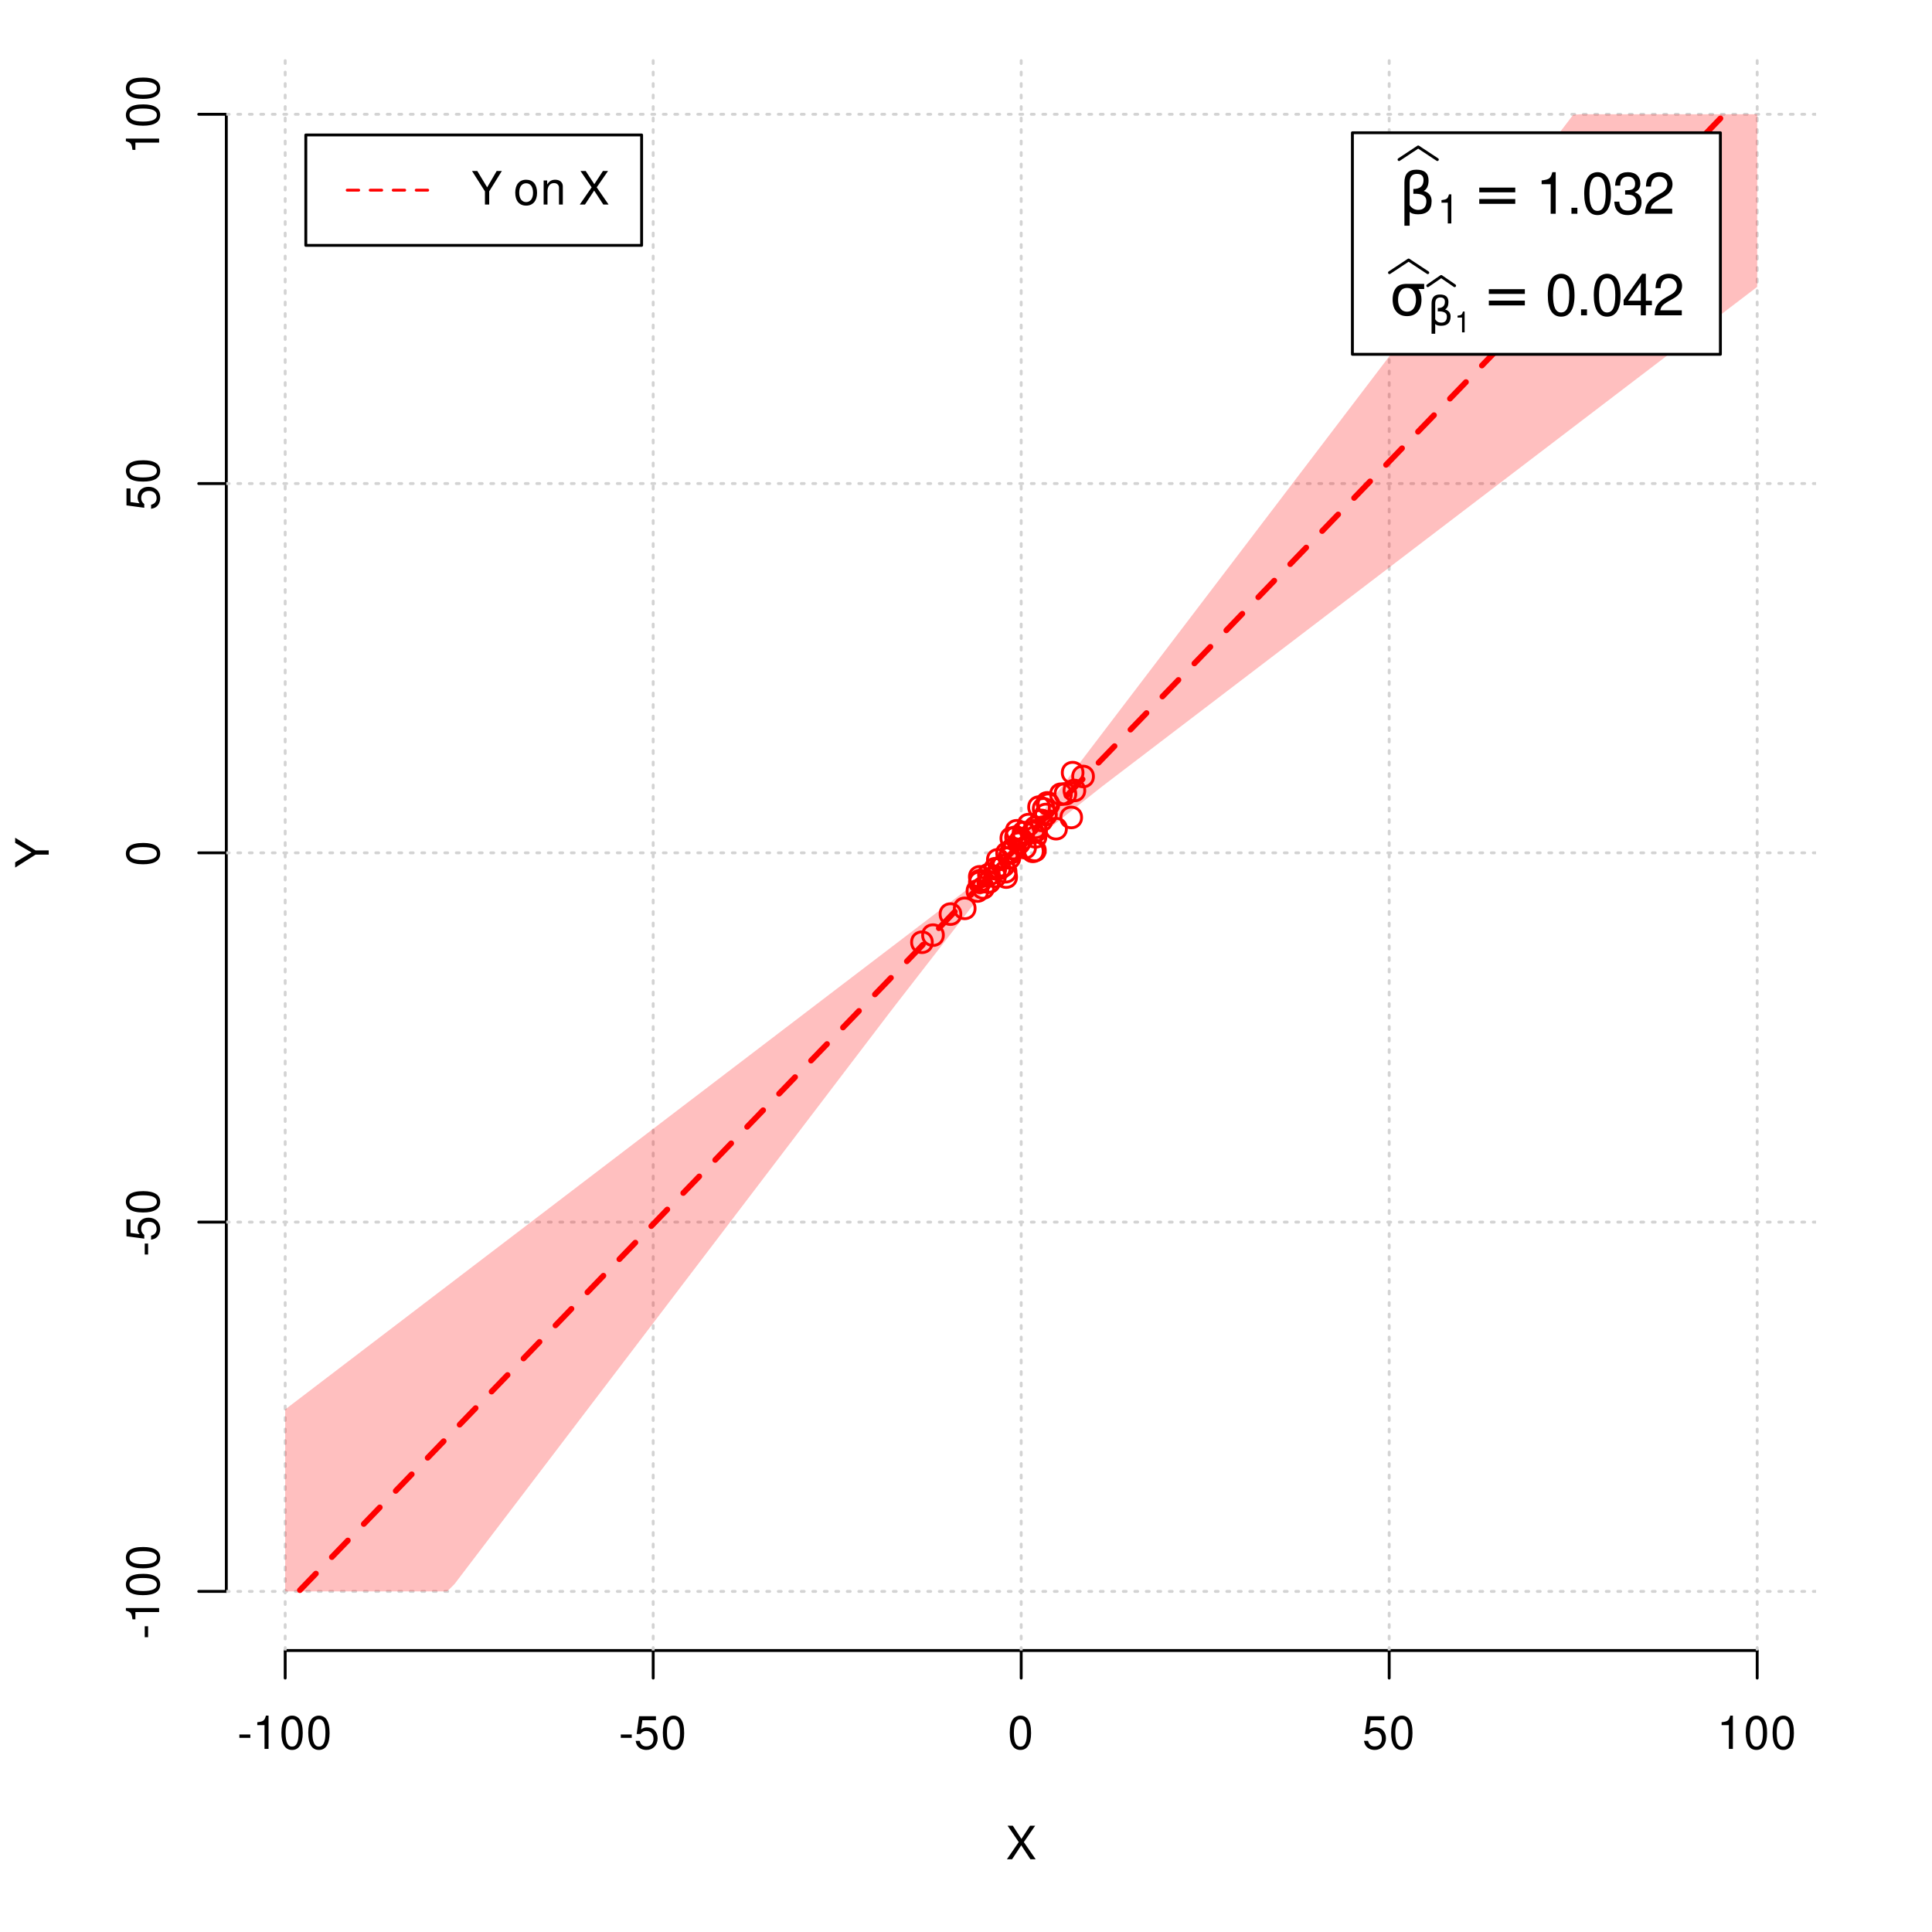 <?xml version="1.0" encoding="UTF-8"?>
<svg xmlns="http://www.w3.org/2000/svg" xmlns:xlink="http://www.w3.org/1999/xlink" width="504pt" height="504pt" viewBox="0 0 504 504" version="1.1">
<defs>
<g>
<symbol overflow="visible" id="glyph0-0">
<path style="stroke:none;" d=""/>
</symbol>
<symbol overflow="visible" id="glyph0-1">
<path style="stroke:none;" d="M 4.688 -4.484 L 7.641 -8.75 L 6.312 -8.75 L 4.062 -5.312 L 1.812 -8.75 L 0.453 -8.75 L 3.359 -4.484 L 0.266 0 L 1.625 0 L 4.016 -3.641 L 6.406 0 L 7.781 0 Z M 4.688 -4.484 "/>
</symbol>
<symbol overflow="visible" id="glyph0-2">
<path style="stroke:none;" d="M 3.406 -3.75 L 0.547 -3.75 L 0.547 -2.875 L 3.406 -2.875 Z M 3.406 -3.75 "/>
</symbol>
<symbol overflow="visible" id="glyph0-3">
<path style="stroke:none;" d="M 3.109 -6.188 L 3.109 0 L 4.156 0 L 4.156 -8.672 L 3.469 -8.672 C 3.094 -7.344 2.859 -7.156 1.219 -6.953 L 1.219 -6.188 Z M 3.109 -6.188 "/>
</symbol>
<symbol overflow="visible" id="glyph0-4">
<path style="stroke:none;" d="M 3.297 -8.672 C 2.516 -8.672 1.781 -8.312 1.344 -7.734 C 0.797 -6.953 0.516 -5.812 0.516 -4.203 C 0.516 -1.266 1.469 0.281 3.297 0.281 C 5.094 0.281 6.078 -1.266 6.078 -4.125 C 6.078 -5.812 5.812 -6.938 5.25 -7.734 C 4.812 -8.328 4.109 -8.672 3.297 -8.672 Z M 3.297 -7.734 C 4.438 -7.734 5 -6.578 5 -4.219 C 5 -1.75 4.453 -0.594 3.281 -0.594 C 2.156 -0.594 1.594 -1.797 1.594 -4.188 C 1.594 -6.578 2.156 -7.734 3.297 -7.734 Z M 3.297 -7.734 "/>
</symbol>
<symbol overflow="visible" id="glyph0-5">
<path style="stroke:none;" d="M 5.719 -8.516 L 1.312 -8.516 L 0.688 -3.875 L 1.656 -3.875 C 2.141 -4.469 2.562 -4.672 3.234 -4.672 C 4.375 -4.672 5.078 -3.891 5.078 -2.625 C 5.078 -1.406 4.375 -0.656 3.219 -0.656 C 2.297 -0.656 1.734 -1.125 1.469 -2.094 L 0.422 -2.094 C 0.562 -1.391 0.688 -1.062 0.938 -0.75 C 1.422 -0.094 2.281 0.281 3.234 0.281 C 4.953 0.281 6.156 -0.969 6.156 -2.766 C 6.156 -4.453 5.047 -5.609 3.406 -5.609 C 2.812 -5.609 2.328 -5.453 1.844 -5.094 L 2.172 -7.469 L 5.719 -7.469 Z M 5.719 -8.516 "/>
</symbol>
<symbol overflow="visible" id="glyph0-6">
<path style="stroke:none;" d="M 4.641 -3.438 L 7.938 -8.75 L 6.594 -8.75 L 4.109 -4.484 L 1.531 -8.75 L 0.156 -8.75 L 3.531 -3.438 L 3.531 0 L 4.641 0 Z M 4.641 -3.438 "/>
</symbol>
<symbol overflow="visible" id="glyph0-7">
<path style="stroke:none;" d=""/>
</symbol>
<symbol overflow="visible" id="glyph0-8">
<path style="stroke:none;" d="M 3.266 -6.469 C 1.484 -6.469 0.438 -5.203 0.438 -3.094 C 0.438 -0.969 1.484 0.281 3.281 0.281 C 5.047 0.281 6.125 -0.984 6.125 -3.047 C 6.125 -5.234 5.094 -6.469 3.266 -6.469 Z M 3.281 -5.547 C 4.406 -5.547 5.078 -4.625 5.078 -3.062 C 5.078 -1.578 4.375 -0.641 3.281 -0.641 C 2.156 -0.641 1.469 -1.578 1.469 -3.094 C 1.469 -4.625 2.156 -5.547 3.281 -5.547 Z M 3.281 -5.547 "/>
</symbol>
<symbol overflow="visible" id="glyph0-9">
<path style="stroke:none;" d="M 0.844 -6.281 L 0.844 0 L 1.844 0 L 1.844 -3.469 C 1.844 -4.75 2.516 -5.594 3.547 -5.594 C 4.344 -5.594 4.844 -5.109 4.844 -4.359 L 4.844 0 L 5.844 0 L 5.844 -4.75 C 5.844 -5.797 5.062 -6.469 3.859 -6.469 C 2.922 -6.469 2.312 -6.109 1.766 -5.234 L 1.766 -6.281 Z M 0.844 -6.281 "/>
</symbol>
<symbol overflow="visible" id="glyph1-0">
<path style="stroke:none;" d=""/>
</symbol>
<symbol overflow="visible" id="glyph1-1">
<path style="stroke:none;" d="M -3.438 -4.641 L -8.75 -7.938 L -8.75 -6.594 L -4.484 -4.109 L -8.75 -1.531 L -8.75 -0.156 L -3.438 -3.531 L 0 -3.531 L 0 -4.641 Z M -3.438 -4.641 "/>
</symbol>
<symbol overflow="visible" id="glyph1-2">
<path style="stroke:none;" d="M -3.75 -3.406 L -3.75 -0.547 L -2.875 -0.547 L -2.875 -3.406 Z M -3.75 -3.406 "/>
</symbol>
<symbol overflow="visible" id="glyph1-3">
<path style="stroke:none;" d="M -6.188 -3.109 L 0 -3.109 L 0 -4.156 L -8.672 -4.156 L -8.672 -3.469 C -7.344 -3.094 -7.156 -2.859 -6.953 -1.219 L -6.188 -1.219 Z M -6.188 -3.109 "/>
</symbol>
<symbol overflow="visible" id="glyph1-4">
<path style="stroke:none;" d="M -8.672 -3.297 C -8.672 -2.516 -8.312 -1.781 -7.734 -1.344 C -6.953 -0.797 -5.812 -0.516 -4.203 -0.516 C -1.266 -0.516 0.281 -1.469 0.281 -3.297 C 0.281 -5.094 -1.266 -6.078 -4.125 -6.078 C -5.812 -6.078 -6.938 -5.812 -7.734 -5.25 C -8.328 -4.812 -8.672 -4.109 -8.672 -3.297 Z M -7.734 -3.297 C -7.734 -4.438 -6.578 -5 -4.219 -5 C -1.75 -5 -0.594 -4.453 -0.594 -3.281 C -0.594 -2.156 -1.797 -1.594 -4.188 -1.594 C -6.578 -1.594 -7.734 -2.156 -7.734 -3.297 Z M -7.734 -3.297 "/>
</symbol>
<symbol overflow="visible" id="glyph1-5">
<path style="stroke:none;" d="M -8.516 -5.719 L -8.516 -1.312 L -3.875 -0.688 L -3.875 -1.656 C -4.469 -2.141 -4.672 -2.562 -4.672 -3.234 C -4.672 -4.375 -3.891 -5.078 -2.625 -5.078 C -1.406 -5.078 -0.656 -4.375 -0.656 -3.219 C -0.656 -2.297 -1.125 -1.734 -2.094 -1.469 L -2.094 -0.422 C -1.391 -0.562 -1.062 -0.688 -0.75 -0.938 C -0.094 -1.422 0.281 -2.281 0.281 -3.234 C 0.281 -4.953 -0.969 -6.156 -2.766 -6.156 C -4.453 -6.156 -5.609 -5.047 -5.609 -3.406 C -5.609 -2.812 -5.453 -2.328 -5.094 -1.844 L -7.469 -2.172 L -7.469 -5.719 Z M -8.516 -5.719 "/>
</symbol>
<symbol overflow="visible" id="glyph2-0">
<path style="stroke:none;" d="M 0.75 2.656 L 0.75 -10.578 L 8.25 -10.578 L 8.25 2.656 Z M 1.594 1.812 L 7.406 1.812 L 7.406 -9.734 L 1.594 -9.734 Z M 1.594 1.812 "/>
</symbol>
<symbol overflow="visible" id="glyph2-1">
<path style="stroke:none;" d="M 2.766 -0.5 L 2.766 3.125 L 1.406 3.125 L 1.406 -8.156 C 1.406 -10.375 2.445 -11.484 4.531 -11.484 C 6.645 -11.484 7.703 -10.547 7.703 -8.672 C 7.703 -7.336 7.285 -6.426 6.453 -5.938 C 7.816 -5.5 8.5 -4.625 8.5 -3.312 C 8.5 -1 7.32 0.156 4.969 0.156 C 3.926 0.156 3.191 -0.062 2.766 -0.5 Z M 2.766 -2.266 C 3.305 -1.422 4.055 -1 5.016 -1 C 6.422 -1 7.125 -1.766 7.125 -3.297 C 7.125 -4.672 5.992 -5.305 3.734 -5.203 L 3.734 -6.453 C 5.504 -6.453 6.391 -7.234 6.391 -8.797 C 6.391 -9.859 5.816 -10.391 4.672 -10.391 C 3.398 -10.391 2.766 -9.629 2.766 -8.109 Z M 2.766 -2.266 "/>
</symbol>
<symbol overflow="visible" id="glyph2-2">
<path style="stroke:none;" d="M 1.594 -6.812 L 10.984 -6.812 L 10.984 -5.578 L 1.594 -5.578 Z M 1.594 -3.828 L 10.984 -3.828 L 10.984 -2.578 L 1.594 -2.578 Z M 1.594 -3.828 "/>
</symbol>
<symbol overflow="visible" id="glyph2-3">
<path style="stroke:none;" d="M 4.594 -7.141 C 3.852 -7.141 3.281 -6.867 2.875 -6.328 C 2.457 -5.766 2.25 -5.02 2.25 -4.094 C 2.25 -3.113 2.457 -2.344 2.875 -1.781 C 3.289 -1.219 3.863 -0.938 4.594 -0.938 C 5.312 -0.938 5.879 -1.219 6.297 -1.781 C 6.711 -2.344 6.922 -3.113 6.922 -4.094 C 6.922 -4.988 6.711 -5.734 6.297 -6.328 C 5.91 -6.867 5.344 -7.141 4.594 -7.141 Z M 4.594 -8.203 L 9.062 -8.203 L 9.062 -6.859 L 7.562 -6.859 C 8.094 -6.098 8.359 -5.176 8.359 -4.094 C 8.359 -2.75 8.023 -1.695 7.359 -0.938 C 6.68 -0.164 5.758 0.219 4.594 0.219 C 3.414 0.219 2.492 -0.164 1.828 -0.938 C 1.16 -1.695 0.828 -2.75 0.828 -4.094 C 0.828 -5.445 1.16 -6.504 1.828 -7.266 C 2.379 -7.891 3.301 -8.203 4.594 -8.203 Z M 4.594 -8.203 "/>
</symbol>
<symbol overflow="visible" id="glyph3-0">
<path style="stroke:none;" d=""/>
</symbol>
<symbol overflow="visible" id="glyph3-1">
<path style="stroke:none;" d="M 2.719 -5.406 L 2.719 0 L 3.641 0 L 3.641 -7.594 L 3.031 -7.594 C 2.703 -6.422 2.5 -6.266 1.078 -6.078 L 1.078 -5.406 Z M 2.719 -5.406 "/>
</symbol>
<symbol overflow="visible" id="glyph4-0">
<path style="stroke:none;" d=""/>
</symbol>
<symbol overflow="visible" id="glyph4-1">
<path style="stroke:none;" d="M 3.891 -7.719 L 3.891 0 L 5.203 0 L 5.203 -10.844 L 4.328 -10.844 C 3.875 -9.188 3.562 -8.953 1.531 -8.688 L 1.531 -7.719 Z M 3.891 -7.719 "/>
</symbol>
<symbol overflow="visible" id="glyph4-2">
<path style="stroke:none;" d="M 2.859 -1.562 L 1.312 -1.562 L 1.312 0 L 2.859 0 Z M 2.859 -1.562 "/>
</symbol>
<symbol overflow="visible" id="glyph4-3">
<path style="stroke:none;" d="M 4.125 -10.844 C 3.141 -10.844 2.234 -10.391 1.688 -9.656 C 0.984 -8.703 0.641 -7.266 0.641 -5.25 C 0.641 -1.594 1.844 0.344 4.125 0.344 C 6.375 0.344 7.609 -1.594 7.609 -5.156 C 7.609 -7.266 7.281 -8.672 6.562 -9.656 C 6.016 -10.406 5.125 -10.844 4.125 -10.844 Z M 4.125 -9.672 C 5.547 -9.672 6.25 -8.219 6.25 -5.281 C 6.25 -2.188 5.562 -0.75 4.094 -0.75 C 2.703 -0.75 2 -2.25 2 -5.234 C 2 -8.219 2.703 -9.672 4.125 -9.672 Z M 4.125 -9.672 "/>
</symbol>
<symbol overflow="visible" id="glyph4-4">
<path style="stroke:none;" d="M 3.312 -5 L 4.031 -5 C 5.469 -5 6.234 -4.312 6.234 -3.016 C 6.234 -1.656 5.422 -0.828 4.047 -0.828 C 2.594 -0.828 1.891 -1.562 1.797 -3.156 L 0.484 -3.156 C 0.547 -2.281 0.688 -1.703 0.938 -1.234 C 1.5 -0.188 2.531 0.344 3.984 0.344 C 6.188 0.344 7.594 -0.969 7.594 -3.031 C 7.594 -4.406 7.062 -5.156 5.797 -5.609 C 6.781 -6.016 7.281 -6.766 7.281 -7.859 C 7.281 -9.719 6.062 -10.844 4.031 -10.844 C 1.891 -10.844 0.75 -9.641 0.703 -7.344 L 2.031 -7.344 C 2.047 -8.016 2.094 -8.391 2.266 -8.719 C 2.562 -9.328 3.219 -9.688 4.047 -9.688 C 5.219 -9.688 5.922 -8.984 5.922 -7.812 C 5.922 -7.047 5.656 -6.578 5.062 -6.328 C 4.703 -6.188 4.234 -6.125 3.312 -6.109 Z M 3.312 -5 "/>
</symbol>
<symbol overflow="visible" id="glyph4-5">
<path style="stroke:none;" d="M 7.594 -1.312 L 2 -1.312 C 2.125 -2.203 2.609 -2.781 3.922 -3.562 L 5.422 -4.406 C 6.906 -5.234 7.672 -6.344 7.672 -7.688 C 7.672 -8.578 7.312 -9.422 6.672 -10 C 6.047 -10.578 5.266 -10.844 4.266 -10.844 C 2.906 -10.844 1.906 -10.359 1.312 -9.438 C 0.938 -8.859 0.781 -8.188 0.75 -7.094 L 2.062 -7.094 C 2.109 -7.828 2.203 -8.266 2.391 -8.625 C 2.734 -9.281 3.422 -9.688 4.219 -9.688 C 5.422 -9.688 6.312 -8.812 6.312 -7.656 C 6.312 -6.781 5.812 -6.031 4.875 -5.484 L 3.5 -4.688 C 1.281 -3.406 0.625 -2.391 0.516 -0.016 L 7.594 -0.016 Z M 7.594 -1.312 "/>
</symbol>
<symbol overflow="visible" id="glyph4-6">
<path style="stroke:none;" d="M 4.906 -2.625 L 4.906 0 L 6.219 0 L 6.219 -2.625 L 7.797 -2.625 L 7.797 -3.812 L 6.219 -3.812 L 6.219 -10.844 L 5.25 -10.844 L 0.422 -4.016 L 0.422 -2.625 Z M 4.906 -3.812 L 1.578 -3.812 L 4.906 -8.594 Z M 4.906 -3.812 "/>
</symbol>
<symbol overflow="visible" id="glyph5-0">
<path style="stroke:none;" d="M 0.516 1.859 L 0.516 -7.406 L 5.766 -7.406 L 5.766 1.859 Z M 1.109 1.266 L 5.188 1.266 L 5.188 -6.812 L 1.109 -6.812 Z M 1.109 1.266 "/>
</symbol>
<symbol overflow="visible" id="glyph5-1">
<path style="stroke:none;" d="M 1.938 -0.359 L 1.938 2.188 L 0.984 2.188 L 0.984 -5.703 C 0.984 -7.266 1.711 -8.047 3.172 -8.047 C 4.648 -8.047 5.391 -7.391 5.391 -6.078 C 5.391 -5.141 5.098 -4.5 4.516 -4.156 C 5.473 -3.844 5.953 -3.234 5.953 -2.328 C 5.953 -0.703 5.125 0.109 3.469 0.109 C 2.75 0.109 2.238 -0.047 1.938 -0.359 Z M 1.938 -1.578 C 2.312 -0.992 2.836 -0.703 3.516 -0.703 C 4.492 -0.703 4.984 -1.238 4.984 -2.312 C 4.984 -3.27 4.191 -3.711 2.609 -3.641 L 2.609 -4.516 C 3.848 -4.516 4.469 -5.062 4.469 -6.156 C 4.469 -6.906 4.066 -7.281 3.266 -7.281 C 2.379 -7.281 1.938 -6.742 1.938 -5.672 Z M 1.938 -1.578 "/>
</symbol>
<symbol overflow="visible" id="glyph6-0">
<path style="stroke:none;" d=""/>
</symbol>
<symbol overflow="visible" id="glyph6-1">
<path style="stroke:none;" d="M 1.938 -3.859 L 1.938 0 L 2.609 0 L 2.609 -5.422 L 2.172 -5.422 C 1.938 -4.594 1.781 -4.484 0.766 -4.344 L 0.766 -3.859 Z M 1.938 -3.859 "/>
</symbol>
</g>
<clipPath id="clip1">
  <path d="M 74 14.398 L 75 14.398 L 75 430.559 L 74 430.559 Z M 74 14.398 "/>
</clipPath>
<clipPath id="clip2">
  <path d="M 170 14.398 L 171 14.398 L 171 430.559 L 170 430.559 Z M 170 14.398 "/>
</clipPath>
<clipPath id="clip3">
  <path d="M 266 14.398 L 267 14.398 L 267 430.559 L 266 430.559 Z M 266 14.398 "/>
</clipPath>
<clipPath id="clip4">
  <path d="M 362 14.398 L 363 14.398 L 363 430.559 L 362 430.559 Z M 362 14.398 "/>
</clipPath>
<clipPath id="clip5">
  <path d="M 458 14.398 L 459 14.398 L 459 430.559 L 458 430.559 Z M 458 14.398 "/>
</clipPath>
<clipPath id="clip6">
  <path d="M 59.039 414 L 473.758 414 L 473.758 416 L 59.039 416 Z M 59.039 414 "/>
</clipPath>
<clipPath id="clip7">
  <path d="M 59.039 318 L 473.758 318 L 473.758 320 L 59.039 320 Z M 59.039 318 "/>
</clipPath>
<clipPath id="clip8">
  <path d="M 59.039 222 L 473.758 222 L 473.758 223 L 59.039 223 Z M 59.039 222 "/>
</clipPath>
<clipPath id="clip9">
  <path d="M 59.039 125 L 473.758 125 L 473.758 127 L 59.039 127 Z M 59.039 125 "/>
</clipPath>
<clipPath id="clip10">
  <path d="M 59.039 29 L 473.758 29 L 473.758 31 L 59.039 31 Z M 59.039 29 "/>
</clipPath>
</defs>
<g id="surface1501">
<rect x="0" y="0" width="504" height="504" style="fill:rgb(100%,100%,100%);fill-opacity:1;stroke:none;"/>
<g style="fill:rgb(0%,0%,0%);fill-opacity:1;">
  <use xlink:href="#glyph0-1" x="262.398" y="485.029"/>
</g>
<g style="fill:rgb(0%,0%,0%);fill-opacity:1;">
  <use xlink:href="#glyph1-1" x="12.709" y="226.48"/>
</g>
<path style="fill:none;stroke-width:0.75;stroke-linecap:round;stroke-linejoin:round;stroke:rgb(0%,0%,0%);stroke-opacity:1;stroke-miterlimit:10;" d="M 74.398 430.559 L 458.398 430.559 "/>
<path style="fill:none;stroke-width:0.75;stroke-linecap:round;stroke-linejoin:round;stroke:rgb(0%,0%,0%);stroke-opacity:1;stroke-miterlimit:10;" d="M 74.398 430.559 L 74.398 437.762 "/>
<path style="fill:none;stroke-width:0.75;stroke-linecap:round;stroke-linejoin:round;stroke:rgb(0%,0%,0%);stroke-opacity:1;stroke-miterlimit:10;" d="M 170.398 430.559 L 170.398 437.762 "/>
<path style="fill:none;stroke-width:0.75;stroke-linecap:round;stroke-linejoin:round;stroke:rgb(0%,0%,0%);stroke-opacity:1;stroke-miterlimit:10;" d="M 266.398 430.559 L 266.398 437.762 "/>
<path style="fill:none;stroke-width:0.75;stroke-linecap:round;stroke-linejoin:round;stroke:rgb(0%,0%,0%);stroke-opacity:1;stroke-miterlimit:10;" d="M 362.398 430.559 L 362.398 437.762 "/>
<path style="fill:none;stroke-width:0.75;stroke-linecap:round;stroke-linejoin:round;stroke:rgb(0%,0%,0%);stroke-opacity:1;stroke-miterlimit:10;" d="M 458.398 430.559 L 458.398 437.762 "/>
<g style="fill:rgb(0%,0%,0%);fill-opacity:1;">
  <use xlink:href="#glyph0-2" x="61.898" y="456.229"/>
  <use xlink:href="#glyph0-3" x="65.898" y="456.229"/>
  <use xlink:href="#glyph0-4" x="72.898" y="456.229"/>
  <use xlink:href="#glyph0-4" x="79.898" y="456.229"/>
</g>
<g style="fill:rgb(0%,0%,0%);fill-opacity:1;">
  <use xlink:href="#glyph0-2" x="161.398" y="456.229"/>
  <use xlink:href="#glyph0-5" x="165.398" y="456.229"/>
  <use xlink:href="#glyph0-4" x="172.398" y="456.229"/>
</g>
<g style="fill:rgb(0%,0%,0%);fill-opacity:1;">
  <use xlink:href="#glyph0-4" x="262.898" y="456.229"/>
</g>
<g style="fill:rgb(0%,0%,0%);fill-opacity:1;">
  <use xlink:href="#glyph0-5" x="355.398" y="456.229"/>
  <use xlink:href="#glyph0-4" x="362.398" y="456.229"/>
</g>
<g style="fill:rgb(0%,0%,0%);fill-opacity:1;">
  <use xlink:href="#glyph0-3" x="447.898" y="456.229"/>
  <use xlink:href="#glyph0-4" x="454.898" y="456.229"/>
  <use xlink:href="#glyph0-4" x="461.898" y="456.229"/>
</g>
<path style="fill:none;stroke-width:0.75;stroke-linecap:round;stroke-linejoin:round;stroke:rgb(0%,0%,0%);stroke-opacity:1;stroke-miterlimit:10;" d="M 59.039 415.148 L 59.039 29.812 "/>
<path style="fill:none;stroke-width:0.75;stroke-linecap:round;stroke-linejoin:round;stroke:rgb(0%,0%,0%);stroke-opacity:1;stroke-miterlimit:10;" d="M 59.039 415.148 L 51.84 415.148 "/>
<path style="fill:none;stroke-width:0.75;stroke-linecap:round;stroke-linejoin:round;stroke:rgb(0%,0%,0%);stroke-opacity:1;stroke-miterlimit:10;" d="M 59.039 318.812 L 51.84 318.812 "/>
<path style="fill:none;stroke-width:0.75;stroke-linecap:round;stroke-linejoin:round;stroke:rgb(0%,0%,0%);stroke-opacity:1;stroke-miterlimit:10;" d="M 59.039 222.48 L 51.84 222.48 "/>
<path style="fill:none;stroke-width:0.75;stroke-linecap:round;stroke-linejoin:round;stroke:rgb(0%,0%,0%);stroke-opacity:1;stroke-miterlimit:10;" d="M 59.039 126.148 L 51.84 126.148 "/>
<path style="fill:none;stroke-width:0.75;stroke-linecap:round;stroke-linejoin:round;stroke:rgb(0%,0%,0%);stroke-opacity:1;stroke-miterlimit:10;" d="M 59.039 29.812 L 51.84 29.812 "/>
<g style="fill:rgb(0%,0%,0%);fill-opacity:1;">
  <use xlink:href="#glyph1-2" x="41.51" y="427.648"/>
  <use xlink:href="#glyph1-3" x="41.51" y="423.648"/>
  <use xlink:href="#glyph1-4" x="41.51" y="416.648"/>
  <use xlink:href="#glyph1-4" x="41.51" y="409.648"/>
</g>
<g style="fill:rgb(0%,0%,0%);fill-opacity:1;">
  <use xlink:href="#glyph1-2" x="41.51" y="327.812"/>
  <use xlink:href="#glyph1-5" x="41.51" y="323.812"/>
  <use xlink:href="#glyph1-4" x="41.51" y="316.812"/>
</g>
<g style="fill:rgb(0%,0%,0%);fill-opacity:1;">
  <use xlink:href="#glyph1-4" x="41.51" y="225.98"/>
</g>
<g style="fill:rgb(0%,0%,0%);fill-opacity:1;">
  <use xlink:href="#glyph1-5" x="41.51" y="133.148"/>
  <use xlink:href="#glyph1-4" x="41.51" y="126.148"/>
</g>
<g style="fill:rgb(0%,0%,0%);fill-opacity:1;">
  <use xlink:href="#glyph1-3" x="41.51" y="40.312"/>
  <use xlink:href="#glyph1-4" x="41.51" y="33.312"/>
  <use xlink:href="#glyph1-4" x="41.51" y="26.312"/>
</g>
<g clip-path="url(#clip1)" clip-rule="nonzero">
<path style="fill:none;stroke-width:0.75;stroke-linecap:round;stroke-linejoin:round;stroke:rgb(82.745%,82.745%,82.745%);stroke-opacity:1;stroke-dasharray:0.75,2.25;stroke-miterlimit:10;" d="M 74.398 430.559 L 74.398 14.398 "/>
</g>
<g clip-path="url(#clip2)" clip-rule="nonzero">
<path style="fill:none;stroke-width:0.75;stroke-linecap:round;stroke-linejoin:round;stroke:rgb(82.745%,82.745%,82.745%);stroke-opacity:1;stroke-dasharray:0.75,2.25;stroke-miterlimit:10;" d="M 170.398 430.559 L 170.398 14.398 "/>
</g>
<g clip-path="url(#clip3)" clip-rule="nonzero">
<path style="fill:none;stroke-width:0.75;stroke-linecap:round;stroke-linejoin:round;stroke:rgb(82.745%,82.745%,82.745%);stroke-opacity:1;stroke-dasharray:0.75,2.25;stroke-miterlimit:10;" d="M 266.398 430.559 L 266.398 14.398 "/>
</g>
<g clip-path="url(#clip4)" clip-rule="nonzero">
<path style="fill:none;stroke-width:0.75;stroke-linecap:round;stroke-linejoin:round;stroke:rgb(82.745%,82.745%,82.745%);stroke-opacity:1;stroke-dasharray:0.75,2.25;stroke-miterlimit:10;" d="M 362.398 430.559 L 362.398 14.398 "/>
</g>
<g clip-path="url(#clip5)" clip-rule="nonzero">
<path style="fill:none;stroke-width:0.75;stroke-linecap:round;stroke-linejoin:round;stroke:rgb(82.745%,82.745%,82.745%);stroke-opacity:1;stroke-dasharray:0.75,2.25;stroke-miterlimit:10;" d="M 458.398 430.559 L 458.398 14.398 "/>
</g>
<g clip-path="url(#clip6)" clip-rule="nonzero">
<path style="fill:none;stroke-width:0.75;stroke-linecap:round;stroke-linejoin:round;stroke:rgb(82.745%,82.745%,82.745%);stroke-opacity:1;stroke-dasharray:0.75,2.25;stroke-miterlimit:10;" d="M 59.039 415.148 L 473.762 415.148 "/>
</g>
<g clip-path="url(#clip7)" clip-rule="nonzero">
<path style="fill:none;stroke-width:0.75;stroke-linecap:round;stroke-linejoin:round;stroke:rgb(82.745%,82.745%,82.745%);stroke-opacity:1;stroke-dasharray:0.75,2.25;stroke-miterlimit:10;" d="M 59.039 318.812 L 473.762 318.812 "/>
</g>
<g clip-path="url(#clip8)" clip-rule="nonzero">
<path style="fill:none;stroke-width:0.75;stroke-linecap:round;stroke-linejoin:round;stroke:rgb(82.745%,82.745%,82.745%);stroke-opacity:1;stroke-dasharray:0.75,2.25;stroke-miterlimit:10;" d="M 59.039 222.48 L 473.762 222.48 "/>
</g>
<g clip-path="url(#clip9)" clip-rule="nonzero">
<path style="fill:none;stroke-width:0.75;stroke-linecap:round;stroke-linejoin:round;stroke:rgb(82.745%,82.745%,82.745%);stroke-opacity:1;stroke-dasharray:0.75,2.25;stroke-miterlimit:10;" d="M 59.039 126.148 L 473.762 126.148 "/>
</g>
<g clip-path="url(#clip10)" clip-rule="nonzero">
<path style="fill:none;stroke-width:0.75;stroke-linecap:round;stroke-linejoin:round;stroke:rgb(82.745%,82.745%,82.745%);stroke-opacity:1;stroke-dasharray:0.75,2.25;stroke-miterlimit:10;" d="M 59.039 29.812 L 473.762 29.812 "/>
</g>
<path style=" stroke:none;fill-rule:nonzero;fill:rgb(100%,0%,0%);fill-opacity:0.251;" d="M 74.398 415.148 L 74.398 367.684 L 76.32 366.219 L 78.238 364.758 L 80.16 363.293 L 82.078 361.828 L 85.922 358.898 L 87.84 357.434 L 89.762 355.973 L 91.68 354.508 L 93.602 353.043 L 95.52 351.578 L 97.441 350.113 L 99.359 348.648 L 101.281 347.184 L 103.199 345.723 L 105.121 344.258 L 107.039 342.793 L 108.961 341.328 L 110.879 339.863 L 112.801 338.398 L 114.719 336.934 L 116.641 335.473 L 118.559 334.008 L 120.48 332.543 L 122.398 331.078 L 124.32 329.613 L 126.238 328.148 L 128.16 326.684 L 130.078 325.223 L 133.922 322.293 L 135.84 320.828 L 137.762 319.363 L 139.68 317.898 L 141.602 316.438 L 143.52 314.973 L 145.441 313.508 L 147.359 312.043 L 149.281 310.578 L 151.199 309.113 L 153.121 307.648 L 155.039 306.188 L 156.961 304.723 L 158.879 303.258 L 160.801 301.793 L 162.719 300.328 L 164.641 298.863 L 166.559 297.398 L 168.48 295.938 L 170.398 294.473 L 172.32 293.008 L 174.238 291.543 L 176.16 290.078 L 178.078 288.613 L 180 287.148 L 181.922 285.688 L 183.84 284.223 L 185.762 282.758 L 187.68 281.293 L 189.602 279.828 L 191.52 278.363 L 193.441 276.902 L 195.359 275.438 L 197.281 273.973 L 199.199 272.508 L 201.121 271.043 L 203.039 269.578 L 204.961 268.113 L 206.879 266.652 L 208.801 265.188 L 210.719 263.723 L 212.641 262.258 L 214.559 260.793 L 216.48 259.328 L 218.398 257.863 L 220.32 256.402 L 222.238 254.938 L 224.16 253.473 L 226.078 252.008 L 229.922 249.078 L 231.84 247.613 L 233.762 246.152 L 235.68 244.688 L 237.602 243.223 L 239.52 241.758 L 241.441 240.293 L 243.359 238.828 L 245.281 237.367 L 247.199 235.902 L 249.121 234.438 L 251.039 232.973 L 252.961 231.508 L 254.879 230.043 L 256.801 228.578 L 258.719 227.117 L 260.641 225.258 L 262.559 223.258 L 264.48 221.152 L 266.398 218.891 L 268.32 216.551 L 270.238 214.027 L 272.16 211.508 L 274.078 208.984 L 276 206.465 L 277.922 203.941 L 279.84 201.418 L 281.762 198.898 L 283.68 196.375 L 285.602 193.855 L 287.52 191.332 L 289.441 188.812 L 291.359 186.289 L 293.281 183.766 L 295.199 181.246 L 297.121 178.723 L 299.039 176.203 L 300.961 173.68 L 302.879 171.16 L 304.801 168.637 L 306.719 166.113 L 308.641 163.594 L 310.559 161.07 L 312.48 158.551 L 314.398 156.027 L 316.32 153.508 L 318.238 150.984 L 320.16 148.465 L 322.078 145.941 L 324 143.418 L 325.922 140.898 L 327.84 138.375 L 329.762 135.855 L 331.68 133.332 L 333.602 130.812 L 335.52 128.289 L 337.441 125.766 L 339.359 123.246 L 341.281 120.723 L 343.199 118.203 L 345.121 115.68 L 347.039 113.16 L 348.961 110.637 L 350.879 108.113 L 352.801 105.594 L 354.719 103.07 L 356.641 100.551 L 358.559 98.027 L 360.48 95.508 L 362.398 92.984 L 364.32 90.465 L 366.238 87.941 L 368.16 85.418 L 370.078 82.898 L 372 80.375 L 373.922 77.855 L 375.84 75.332 L 377.762 72.812 L 379.68 70.289 L 381.602 67.766 L 383.52 65.246 L 385.441 62.723 L 387.359 60.203 L 389.281 57.68 L 391.199 55.16 L 393.121 52.637 L 395.039 50.113 L 396.961 47.594 L 398.879 45.07 L 400.801 42.551 L 402.719 40.027 L 404.641 37.508 L 406.559 34.984 L 408.48 32.465 L 410.398 29.941 L 412.32 29.812 L 458.398 29.812 L 458.398 74.832 L 456.48 76.297 L 454.559 77.762 L 452.641 79.223 L 450.719 80.688 L 448.801 82.152 L 446.879 83.617 L 444.961 85.082 L 443.039 86.547 L 441.121 88.012 L 439.199 89.473 L 437.281 90.938 L 435.359 92.402 L 433.441 93.867 L 431.52 95.332 L 429.602 96.797 L 427.68 98.262 L 425.762 99.723 L 423.84 101.188 L 421.922 102.652 L 418.078 105.582 L 416.16 107.047 L 414.238 108.512 L 412.32 109.973 L 410.398 111.438 L 408.48 112.902 L 406.559 114.367 L 404.641 115.832 L 402.719 117.297 L 400.801 118.758 L 398.879 120.223 L 396.961 121.688 L 395.039 123.152 L 393.121 124.617 L 391.199 126.082 L 389.281 127.547 L 387.359 129.008 L 385.441 130.473 L 383.52 131.938 L 381.602 133.402 L 379.68 134.867 L 377.762 136.332 L 375.84 137.797 L 373.922 139.258 L 370.078 142.188 L 368.16 143.652 L 366.238 145.117 L 364.32 146.582 L 362.398 148.047 L 360.48 149.508 L 358.559 150.973 L 356.641 152.438 L 354.719 153.902 L 352.801 155.367 L 350.879 156.832 L 348.961 158.297 L 347.039 159.758 L 345.121 161.223 L 343.199 162.688 L 341.281 164.152 L 339.359 165.617 L 337.441 167.082 L 335.52 168.543 L 333.602 170.008 L 331.68 171.473 L 329.762 172.938 L 327.84 174.402 L 325.922 175.867 L 324 177.332 L 322.078 178.793 L 320.16 180.258 L 318.238 181.723 L 316.32 183.188 L 314.398 184.652 L 312.48 186.117 L 310.559 187.582 L 308.641 189.043 L 306.719 190.508 L 304.801 191.973 L 302.879 193.438 L 300.961 194.902 L 299.039 196.367 L 297.121 197.832 L 295.199 199.293 L 293.281 200.758 L 291.359 202.223 L 289.441 203.688 L 287.52 205.152 L 285.602 206.672 L 283.68 208.195 L 281.762 209.723 L 279.84 211.246 L 277.922 212.77 L 276 214.297 L 274.078 215.82 L 272.16 217.344 L 270.238 218.871 L 268.32 220.395 L 266.398 222.07 L 264.48 223.77 L 262.559 225.469 L 260.641 227.5 L 258.719 229.812 L 256.801 232.289 L 254.879 234.762 L 252.961 237.234 L 251.039 239.707 L 249.121 242.18 L 247.199 244.656 L 245.281 247.129 L 243.359 249.602 L 241.441 252.074 L 239.52 254.547 L 237.602 257.023 L 235.68 259.496 L 233.762 261.969 L 231.84 264.465 L 229.922 266.984 L 228 269.508 L 226.078 272.027 L 224.16 274.551 L 222.238 277.07 L 220.32 279.594 L 218.398 282.113 L 216.48 284.637 L 214.559 287.16 L 212.641 289.68 L 210.719 292.203 L 208.801 294.723 L 206.879 297.246 L 204.961 299.766 L 203.039 302.289 L 201.121 304.812 L 199.199 307.332 L 197.281 309.855 L 195.359 312.375 L 193.441 314.898 L 191.52 317.418 L 189.602 319.941 L 187.68 322.465 L 185.762 324.984 L 183.84 327.508 L 181.922 330.027 L 180 332.551 L 178.078 335.07 L 176.16 337.594 L 174.238 340.117 L 172.32 342.637 L 170.398 345.16 L 168.48 347.68 L 166.559 350.203 L 164.641 352.723 L 162.719 355.246 L 160.801 357.766 L 158.879 360.289 L 156.961 362.812 L 155.039 365.332 L 153.121 367.855 L 151.199 370.375 L 149.281 372.898 L 147.359 375.418 L 145.441 377.941 L 143.52 380.465 L 141.602 382.984 L 139.68 385.508 L 137.762 388.027 L 135.84 390.551 L 133.922 393.07 L 130.078 398.117 L 128.16 400.637 L 126.238 403.16 L 124.32 405.68 L 122.398 408.203 L 120.48 410.723 L 118.559 413.246 L 116.641 415.148 Z M 74.398 415.148 "/>
<path style="fill:none;stroke-width:0.75;stroke-linecap:round;stroke-linejoin:round;stroke:rgb(100%,0%,0%);stroke-opacity:1;stroke-miterlimit:10;" d="M 260.762 230.062 C 260.762 233.664 255.359 233.664 255.359 230.062 C 255.359 226.461 260.762 226.461 260.762 230.062 "/>
<path style="fill:none;stroke-width:0.75;stroke-linecap:round;stroke-linejoin:round;stroke:rgb(100%,0%,0%);stroke-opacity:1;stroke-miterlimit:10;" d="M 285.242 202.559 C 285.242 206.16 279.84 206.16 279.84 202.559 C 279.84 198.961 285.242 198.961 285.242 202.559 "/>
<path style="fill:none;stroke-width:0.75;stroke-linecap:round;stroke-linejoin:round;stroke:rgb(100%,0%,0%);stroke-opacity:1;stroke-miterlimit:10;" d="M 266.523 218.68 C 266.523 222.277 261.125 222.277 261.125 218.68 C 261.125 215.078 266.523 215.078 266.523 218.68 "/>
<path style="fill:none;stroke-width:0.75;stroke-linecap:round;stroke-linejoin:round;stroke:rgb(100%,0%,0%);stroke-opacity:1;stroke-miterlimit:10;" d="M 280.633 207.094 C 280.633 210.691 275.234 210.691 275.234 207.094 C 275.234 203.492 280.633 203.492 280.633 207.094 "/>
<path style="fill:none;stroke-width:0.75;stroke-linecap:round;stroke-linejoin:round;stroke:rgb(100%,0%,0%);stroke-opacity:1;stroke-miterlimit:10;" d="M 276.211 209.824 C 276.211 213.422 270.809 213.422 270.809 209.824 C 270.809 206.223 276.211 206.223 276.211 209.824 "/>
<path style="fill:none;stroke-width:0.75;stroke-linecap:round;stroke-linejoin:round;stroke:rgb(100%,0%,0%);stroke-opacity:1;stroke-miterlimit:10;" d="M 279.473 207.191 C 279.473 210.789 274.07 210.789 274.07 207.191 C 274.07 203.59 279.473 203.59 279.473 207.191 "/>
<path style="fill:none;stroke-width:0.75;stroke-linecap:round;stroke-linejoin:round;stroke:rgb(100%,0%,0%);stroke-opacity:1;stroke-miterlimit:10;" d="M 274.957 211 C 274.957 214.602 269.559 214.602 269.559 211 C 269.559 207.402 274.957 207.402 274.957 211 "/>
<path style="fill:none;stroke-width:0.75;stroke-linecap:round;stroke-linejoin:round;stroke:rgb(100%,0%,0%);stroke-opacity:1;stroke-miterlimit:10;" d="M 269.715 217.199 C 269.715 220.797 264.312 220.797 264.312 217.199 C 264.312 213.598 269.715 213.598 269.715 217.199 "/>
<path style="fill:none;stroke-width:0.75;stroke-linecap:round;stroke-linejoin:round;stroke:rgb(100%,0%,0%);stroke-opacity:1;stroke-miterlimit:10;" d="M 260.547 230.125 C 260.547 233.723 255.145 233.723 255.145 230.125 C 255.145 226.523 260.547 226.523 260.547 230.125 "/>
<path style="fill:none;stroke-width:0.75;stroke-linecap:round;stroke-linejoin:round;stroke:rgb(100%,0%,0%);stroke-opacity:1;stroke-miterlimit:10;" d="M 275.922 209.441 C 275.922 213.039 270.523 213.039 270.523 209.441 C 270.523 205.84 275.922 205.84 275.922 209.441 "/>
<path style="fill:none;stroke-width:0.75;stroke-linecap:round;stroke-linejoin:round;stroke:rgb(100%,0%,0%);stroke-opacity:1;stroke-miterlimit:10;" d="M 265.414 222.559 C 265.414 226.16 260.016 226.16 260.016 222.559 C 260.016 218.957 265.414 218.957 265.414 222.559 "/>
<path style="fill:none;stroke-width:0.75;stroke-linecap:round;stroke-linejoin:round;stroke:rgb(100%,0%,0%);stroke-opacity:1;stroke-miterlimit:10;" d="M 268.512 219.965 C 268.512 223.562 263.109 223.562 263.109 219.965 C 263.109 216.363 268.512 216.363 268.512 219.965 "/>
<path style="fill:none;stroke-width:0.75;stroke-linecap:round;stroke-linejoin:round;stroke:rgb(100%,0%,0%);stroke-opacity:1;stroke-miterlimit:10;" d="M 243.207 245.801 C 243.207 249.398 237.809 249.398 237.809 245.801 C 237.809 242.199 243.207 242.199 243.207 245.801 "/>
<path style="fill:none;stroke-width:0.75;stroke-linecap:round;stroke-linejoin:round;stroke:rgb(100%,0%,0%);stroke-opacity:1;stroke-miterlimit:10;" d="M 272.176 217.172 C 272.176 220.773 266.777 220.773 266.777 217.172 C 266.777 213.57 272.176 213.57 272.176 217.172 "/>
<path style="fill:none;stroke-width:0.75;stroke-linecap:round;stroke-linejoin:round;stroke:rgb(100%,0%,0%);stroke-opacity:1;stroke-miterlimit:10;" d="M 263 224.297 C 263 227.895 257.602 227.895 257.602 224.297 C 257.602 220.695 263 220.695 263 224.297 "/>
<path style="fill:none;stroke-width:0.75;stroke-linecap:round;stroke-linejoin:round;stroke:rgb(100%,0%,0%);stroke-opacity:1;stroke-miterlimit:10;" d="M 259.176 231.633 C 259.176 235.234 253.773 235.234 253.773 231.633 C 253.773 228.031 259.176 228.031 259.176 231.633 "/>
<path style="fill:none;stroke-width:0.75;stroke-linecap:round;stroke-linejoin:round;stroke:rgb(100%,0%,0%);stroke-opacity:1;stroke-miterlimit:10;" d="M 282.98 206.211 C 282.98 209.809 277.578 209.809 277.578 206.211 C 277.578 202.609 282.98 202.609 282.98 206.211 "/>
<path style="fill:none;stroke-width:0.75;stroke-linecap:round;stroke-linejoin:round;stroke:rgb(100%,0%,0%);stroke-opacity:1;stroke-miterlimit:10;" d="M 282.152 213.25 C 282.152 216.848 276.75 216.848 276.75 213.25 C 276.75 209.648 282.152 209.648 282.152 213.25 "/>
<path style="fill:none;stroke-width:0.75;stroke-linecap:round;stroke-linejoin:round;stroke:rgb(100%,0%,0%);stroke-opacity:1;stroke-miterlimit:10;" d="M 272.676 221.867 C 272.676 225.465 267.273 225.465 267.273 221.867 C 267.273 218.266 272.676 218.266 272.676 221.867 "/>
<path style="fill:none;stroke-width:0.75;stroke-linecap:round;stroke-linejoin:round;stroke:rgb(100%,0%,0%);stroke-opacity:1;stroke-miterlimit:10;" d="M 271.047 215.109 C 271.047 218.711 265.648 218.711 265.648 215.109 C 265.648 211.512 271.047 211.512 271.047 215.109 "/>
<path style="fill:none;stroke-width:0.75;stroke-linecap:round;stroke-linejoin:round;stroke:rgb(100%,0%,0%);stroke-opacity:1;stroke-miterlimit:10;" d="M 246.09 243.949 C 246.09 247.547 240.691 247.547 240.691 243.949 C 240.691 240.348 246.09 240.348 246.09 243.949 "/>
<path style="fill:none;stroke-width:0.75;stroke-linecap:round;stroke-linejoin:round;stroke:rgb(100%,0%,0%);stroke-opacity:1;stroke-miterlimit:10;" d="M 270.117 221.125 C 270.117 224.727 264.719 224.727 264.719 221.125 C 264.719 217.527 270.117 217.527 270.117 221.125 "/>
<path style="fill:none;stroke-width:0.75;stroke-linecap:round;stroke-linejoin:round;stroke:rgb(100%,0%,0%);stroke-opacity:1;stroke-miterlimit:10;" d="M 266.441 222.422 C 266.441 226.023 261.043 226.023 261.043 222.422 C 261.043 218.82 266.441 218.82 266.441 222.422 "/>
<path style="fill:none;stroke-width:0.75;stroke-linecap:round;stroke-linejoin:round;stroke:rgb(100%,0%,0%);stroke-opacity:1;stroke-miterlimit:10;" d="M 267.746 218.383 C 267.746 221.984 262.348 221.984 262.348 218.383 C 262.348 214.781 267.746 214.781 267.746 218.383 "/>
<path style="fill:none;stroke-width:0.75;stroke-linecap:round;stroke-linejoin:round;stroke:rgb(100%,0%,0%);stroke-opacity:1;stroke-miterlimit:10;" d="M 263.469 226.551 C 263.469 230.148 258.066 230.148 258.066 226.551 C 258.066 222.949 263.469 222.949 263.469 226.551 "/>
<path style="fill:none;stroke-width:0.75;stroke-linecap:round;stroke-linejoin:round;stroke:rgb(100%,0%,0%);stroke-opacity:1;stroke-miterlimit:10;" d="M 265.039 227.41 C 265.039 231.008 259.637 231.008 259.637 227.41 C 259.637 223.809 265.039 223.809 265.039 227.41 "/>
<path style="fill:none;stroke-width:0.75;stroke-linecap:round;stroke-linejoin:round;stroke:rgb(100%,0%,0%);stroke-opacity:1;stroke-miterlimit:10;" d="M 278.195 216.18 C 278.195 219.781 272.793 219.781 272.793 216.18 C 272.793 212.582 278.195 212.582 278.195 216.18 "/>
<path style="fill:none;stroke-width:0.75;stroke-linecap:round;stroke-linejoin:round;stroke:rgb(100%,0%,0%);stroke-opacity:1;stroke-miterlimit:10;" d="M 273.758 210.543 C 273.758 214.141 268.355 214.141 268.355 210.543 C 268.355 206.941 273.758 206.941 273.758 210.543 "/>
<path style="fill:none;stroke-width:0.75;stroke-linecap:round;stroke-linejoin:round;stroke:rgb(100%,0%,0%);stroke-opacity:1;stroke-miterlimit:10;" d="M 266.027 223.781 C 266.027 227.383 260.625 227.383 260.625 223.781 C 260.625 220.18 266.027 220.18 266.027 223.781 "/>
<path style="fill:none;stroke-width:0.75;stroke-linecap:round;stroke-linejoin:round;stroke:rgb(100%,0%,0%);stroke-opacity:1;stroke-miterlimit:10;" d="M 258.309 230.152 C 258.309 233.754 252.91 233.754 252.91 230.152 C 252.91 226.555 258.309 226.555 258.309 230.152 "/>
<path style="fill:none;stroke-width:0.75;stroke-linecap:round;stroke-linejoin:round;stroke:rgb(100%,0%,0%);stroke-opacity:1;stroke-miterlimit:10;" d="M 265.184 228.805 C 265.184 232.402 259.785 232.402 259.785 228.805 C 259.785 225.203 265.184 225.203 265.184 228.805 "/>
<path style="fill:none;stroke-width:0.75;stroke-linecap:round;stroke-linejoin:round;stroke:rgb(100%,0%,0%);stroke-opacity:1;stroke-miterlimit:10;" d="M 274.391 214.027 C 274.391 217.629 268.992 217.629 268.992 214.027 C 268.992 210.43 274.391 210.43 274.391 214.027 "/>
<path style="fill:none;stroke-width:0.75;stroke-linecap:round;stroke-linejoin:round;stroke:rgb(100%,0%,0%);stroke-opacity:1;stroke-miterlimit:10;" d="M 258.297 228.738 C 258.297 232.336 252.895 232.336 252.895 228.738 C 252.895 225.137 258.297 225.137 258.297 228.738 "/>
<path style="fill:none;stroke-width:0.75;stroke-linecap:round;stroke-linejoin:round;stroke:rgb(100%,0%,0%);stroke-opacity:1;stroke-miterlimit:10;" d="M 258.441 229.695 C 258.441 233.297 253.043 233.297 253.043 229.695 C 253.043 226.094 258.441 226.094 258.441 229.695 "/>
<path style="fill:none;stroke-width:0.75;stroke-linecap:round;stroke-linejoin:round;stroke:rgb(100%,0%,0%);stroke-opacity:1;stroke-miterlimit:10;" d="M 267.004 221.367 C 267.004 224.965 261.605 224.965 261.605 221.367 C 261.605 217.766 267.004 217.766 267.004 221.367 "/>
<path style="fill:none;stroke-width:0.75;stroke-linecap:round;stroke-linejoin:round;stroke:rgb(100%,0%,0%);stroke-opacity:1;stroke-miterlimit:10;" d="M 272.82 215.859 C 272.82 219.461 267.422 219.461 267.422 215.859 C 267.422 212.262 272.82 212.262 272.82 215.859 "/>
<path style="fill:none;stroke-width:0.75;stroke-linecap:round;stroke-linejoin:round;stroke:rgb(100%,0%,0%);stroke-opacity:1;stroke-miterlimit:10;" d="M 275.555 212.48 C 275.555 216.078 270.152 216.078 270.152 212.48 C 270.152 208.879 275.555 208.879 275.555 212.48 "/>
<path style="fill:none;stroke-width:0.75;stroke-linecap:round;stroke-linejoin:round;stroke:rgb(100%,0%,0%);stroke-opacity:1;stroke-miterlimit:10;" d="M 254.367 236.961 C 254.367 240.562 248.965 240.562 248.965 236.961 C 248.965 233.359 254.367 233.359 254.367 236.961 "/>
<path style="fill:none;stroke-width:0.75;stroke-linecap:round;stroke-linejoin:round;stroke:rgb(100%,0%,0%);stroke-opacity:1;stroke-miterlimit:10;" d="M 267.926 216.727 C 267.926 220.324 262.527 220.324 262.527 216.727 C 262.527 213.125 267.926 213.125 267.926 216.727 "/>
<path style="fill:none;stroke-width:0.75;stroke-linecap:round;stroke-linejoin:round;stroke:rgb(100%,0%,0%);stroke-opacity:1;stroke-miterlimit:10;" d="M 272.84 218.309 C 272.84 221.906 267.438 221.906 267.438 218.309 C 267.438 214.707 272.84 214.707 272.84 218.309 "/>
<path style="fill:none;stroke-width:0.75;stroke-linecap:round;stroke-linejoin:round;stroke:rgb(100%,0%,0%);stroke-opacity:1;stroke-miterlimit:10;" d="M 272.145 222.09 C 272.145 225.688 266.746 225.688 266.746 222.09 C 266.746 218.488 272.145 218.488 272.145 222.09 "/>
<path style="fill:none;stroke-width:0.75;stroke-linecap:round;stroke-linejoin:round;stroke:rgb(100%,0%,0%);stroke-opacity:1;stroke-miterlimit:10;" d="M 257.684 232.441 C 257.684 236.039 252.285 236.039 252.285 232.441 C 252.285 228.84 257.684 228.84 257.684 232.441 "/>
<path style="fill:none;stroke-width:0.75;stroke-linecap:round;stroke-linejoin:round;stroke:rgb(100%,0%,0%);stroke-opacity:1;stroke-miterlimit:10;" d="M 282.523 201.562 C 282.523 205.164 277.121 205.164 277.121 201.562 C 277.121 197.965 282.523 197.965 282.523 201.562 "/>
<path style="fill:none;stroke-width:0.75;stroke-linecap:round;stroke-linejoin:round;stroke:rgb(100%,0%,0%);stroke-opacity:1;stroke-miterlimit:10;" d="M 262.262 228.629 C 262.262 232.23 256.863 232.23 256.863 228.629 C 256.863 225.031 262.262 225.031 262.262 228.629 "/>
<path style="fill:none;stroke-width:0.75;stroke-linecap:round;stroke-linejoin:round;stroke:rgb(100%,0%,0%);stroke-opacity:1;stroke-miterlimit:10;" d="M 269.152 219.043 C 269.152 222.645 263.754 222.645 263.754 219.043 C 263.754 215.445 269.152 215.445 269.152 219.043 "/>
<path style="fill:none;stroke-width:0.75;stroke-linecap:round;stroke-linejoin:round;stroke:rgb(100%,0%,0%);stroke-opacity:1;stroke-miterlimit:10;" d="M 272.984 216.672 C 272.984 220.27 267.582 220.27 267.582 216.672 C 267.582 213.07 272.984 213.07 272.984 216.672 "/>
<path style="fill:none;stroke-width:0.75;stroke-linecap:round;stroke-linejoin:round;stroke:rgb(100%,0%,0%);stroke-opacity:1;stroke-miterlimit:10;" d="M 262.359 226.617 C 262.359 230.215 256.961 230.215 256.961 226.617 C 256.961 223.016 262.359 223.016 262.359 226.617 "/>
<path style="fill:none;stroke-width:0.75;stroke-linecap:round;stroke-linejoin:round;stroke:rgb(100%,0%,0%);stroke-opacity:1;stroke-miterlimit:10;" d="M 250.648 238.461 C 250.648 242.062 245.25 242.062 245.25 238.461 C 245.25 234.863 250.648 234.863 250.648 238.461 "/>
<path style="fill:none;stroke-width:0.75;stroke-linecap:round;stroke-linejoin:round;stroke:rgb(100%,0%,0%);stroke-opacity:1;stroke-miterlimit:10;" d="M 260.676 228.152 C 260.676 231.754 255.277 231.754 255.277 228.152 C 255.277 224.551 260.676 224.551 260.676 228.152 "/>
<path style="fill:none;stroke-width:0.75;stroke-linecap:round;stroke-linejoin:round;stroke:rgb(100%,0%,0%);stroke-opacity:1;stroke-miterlimit:10;" d="M 264.43 225.852 C 264.43 229.449 259.027 229.449 259.027 225.852 C 259.027 222.25 264.43 222.25 264.43 225.852 "/>
<path style="fill:none;stroke-width:1.5;stroke-linecap:round;stroke-linejoin:round;stroke:rgb(100%,0%,0%);stroke-opacity:1;stroke-dasharray:6,6;stroke-miterlimit:10;" d="M 78.238 414.824 L 80.16 412.832 L 82.078 410.844 L 85.922 406.867 L 87.84 404.875 L 89.762 402.887 L 91.68 400.898 L 93.602 398.91 L 95.52 396.918 L 97.441 394.93 L 99.359 392.941 L 101.281 390.953 L 103.199 388.961 L 105.121 386.973 L 107.039 384.984 L 108.961 382.996 L 110.879 381.004 L 112.801 379.016 L 114.719 377.027 L 116.641 375.039 L 118.559 373.047 L 120.48 371.059 L 122.398 369.07 L 124.32 367.082 L 126.238 365.09 L 128.16 363.102 L 130.078 361.113 L 132 359.125 L 133.922 357.133 L 135.84 355.145 L 137.762 353.156 L 139.68 351.168 L 141.602 349.176 L 143.52 347.188 L 145.441 345.199 L 147.359 343.211 L 149.281 341.219 L 151.199 339.23 L 153.121 337.242 L 155.039 335.254 L 156.961 333.262 L 158.879 331.273 L 160.801 329.285 L 162.719 327.297 L 164.641 325.305 L 166.559 323.316 L 168.48 321.328 L 170.398 319.34 L 172.32 317.348 L 174.238 315.359 L 176.16 313.371 L 178.078 311.383 L 180 309.391 L 181.922 307.402 L 183.84 305.414 L 185.762 303.426 L 187.68 301.434 L 189.602 299.445 L 191.52 297.457 L 193.441 295.469 L 195.359 293.477 L 197.281 291.488 L 199.199 289.5 L 201.121 287.512 L 203.039 285.52 L 204.961 283.531 L 206.879 281.543 L 208.801 279.555 L 210.719 277.562 L 212.641 275.574 L 214.559 273.586 L 216.48 271.598 L 218.398 269.605 L 220.32 267.617 L 222.238 265.629 L 224.16 263.641 L 226.078 261.648 L 229.922 257.672 L 231.84 255.684 L 233.762 253.691 L 235.68 251.703 L 237.602 249.715 L 239.52 247.727 L 241.441 245.734 L 243.359 243.746 L 245.281 241.758 L 247.199 239.77 L 249.121 237.777 L 251.039 235.789 L 252.961 233.801 L 254.879 231.812 L 256.801 229.82 L 258.719 227.832 L 260.641 225.844 L 262.559 223.855 L 264.48 221.863 L 266.398 219.875 L 268.32 217.887 L 270.238 215.898 L 272.16 213.906 L 274.078 211.918 L 277.922 207.941 L 279.84 205.949 L 281.762 203.961 L 283.68 201.973 L 285.602 199.984 L 287.52 197.992 L 289.441 196.004 L 291.359 194.016 L 293.281 192.027 L 295.199 190.035 L 297.121 188.047 L 299.039 186.059 L 300.961 184.066 L 302.879 182.078 L 304.801 180.09 L 306.719 178.102 L 308.641 176.109 L 310.559 174.121 L 312.48 172.133 L 314.398 170.145 L 316.32 168.152 L 318.238 166.164 L 320.16 164.176 L 322.078 162.188 L 324 160.195 L 325.922 158.207 L 327.84 156.219 L 329.762 154.23 L 331.68 152.238 L 333.602 150.25 L 335.52 148.262 L 337.441 146.273 L 339.359 144.281 L 341.281 142.293 L 343.199 140.305 L 345.121 138.316 L 347.039 136.324 L 348.961 134.336 L 350.879 132.348 L 352.801 130.359 L 354.719 128.367 L 356.641 126.379 L 358.559 124.391 L 360.48 122.402 L 362.398 120.41 L 364.32 118.422 L 366.238 116.434 L 368.16 114.445 L 370.078 112.453 L 373.922 108.477 L 375.84 106.488 L 377.762 104.496 L 379.68 102.508 L 381.602 100.52 L 383.52 98.531 L 385.441 96.539 L 387.359 94.551 L 389.281 92.562 L 391.199 90.574 L 393.121 88.582 L 395.039 86.594 L 396.961 84.605 L 398.879 82.617 L 400.801 80.625 L 402.719 78.637 L 404.641 76.648 L 406.559 74.66 L 408.48 72.668 L 410.398 70.68 L 412.32 68.691 L 414.238 66.703 L 416.16 64.711 L 418.078 62.723 L 421.922 58.746 L 423.84 56.754 L 425.762 54.766 L 427.68 52.777 L 429.602 50.789 L 431.52 48.797 L 433.441 46.809 L 435.359 44.82 L 437.281 42.832 L 439.199 40.84 L 441.121 38.852 L 443.039 36.863 L 444.961 34.875 L 446.879 32.883 L 448.801 30.895 "/>
<path style="fill-rule:nonzero;fill:rgb(100%,100%,100%);fill-opacity:1;stroke-width:0.75;stroke-linecap:round;stroke-linejoin:round;stroke:rgb(0%,0%,0%);stroke-opacity:1;stroke-miterlimit:10;" d="M 352.801 92.43 L 448.801 92.43 L 448.801 34.629 L 352.801 34.629 Z M 352.801 92.43 "/>
<g style="fill:rgb(0%,0%,0%);fill-opacity:1;">
  <use xlink:href="#glyph2-1" x="364.965" y="55.752"/>
</g>
<path style="fill:none;stroke-width:0.75;stroke-linecap:round;stroke-linejoin:round;stroke:rgb(0%,0%,0%);stroke-opacity:1;stroke-miterlimit:10;" d="M 364.965 41.629 L 369.965 38.328 L 374.965 41.629 "/>
<g style="fill:rgb(0%,0%,0%);fill-opacity:1;">
  <use xlink:href="#glyph3-1" x="374.965" y="58.283"/>
</g>
<g style="fill:rgb(0%,0%,0%);fill-opacity:1;">
  <use xlink:href="#glyph2-2" x="384.301" y="55.752"/>
</g>
<g style="fill:rgb(0%,0%,0%);fill-opacity:1;">
  <use xlink:href="#glyph4-1" x="400.633" y="55.763"/>
  <use xlink:href="#glyph4-2" x="408.633" y="55.763"/>
  <use xlink:href="#glyph4-3" x="412.633" y="55.763"/>
  <use xlink:href="#glyph4-4" x="420.633" y="55.763"/>
  <use xlink:href="#glyph4-5" x="428.633" y="55.763"/>
</g>
<g style="fill:rgb(0%,0%,0%);fill-opacity:1;">
  <use xlink:href="#glyph2-3" x="362.465" y="82.252"/>
</g>
<path style="fill:none;stroke-width:0.75;stroke-linecap:round;stroke-linejoin:round;stroke:rgb(0%,0%,0%);stroke-opacity:1;stroke-miterlimit:10;" d="M 362.465 71.129 L 367.465 67.828 L 372.465 71.129 "/>
<g style="fill:rgb(0%,0%,0%);fill-opacity:1;">
  <use xlink:href="#glyph5-1" x="372.465" y="84.875"/>
</g>
<path style="fill:none;stroke-width:0.75;stroke-linecap:round;stroke-linejoin:round;stroke:rgb(0%,0%,0%);stroke-opacity:1;stroke-miterlimit:10;" d="M 372.465 74.531 L 375.965 72.129 L 379.465 74.531 "/>
<g style="fill:rgb(0%,0%,0%);fill-opacity:1;">
  <use xlink:href="#glyph6-1" x="379.465" y="86.698"/>
</g>
<g style="fill:rgb(0%,0%,0%);fill-opacity:1;">
  <use xlink:href="#glyph2-2" x="386.801" y="82.252"/>
</g>
<g style="fill:rgb(0%,0%,0%);fill-opacity:1;">
  <use xlink:href="#glyph4-3" x="403.133" y="82.263"/>
  <use xlink:href="#glyph4-2" x="411.133" y="82.263"/>
  <use xlink:href="#glyph4-3" x="415.133" y="82.263"/>
  <use xlink:href="#glyph4-6" x="423.133" y="82.263"/>
  <use xlink:href="#glyph4-5" x="431.133" y="82.263"/>
</g>
<path style="fill-rule:nonzero;fill:rgb(100%,100%,100%);fill-opacity:1;stroke-width:0.75;stroke-linecap:round;stroke-linejoin:round;stroke:rgb(0%,0%,0%);stroke-opacity:1;stroke-miterlimit:10;" d="M 79.777 35.207 L 167.379 35.207 L 167.379 64.008 L 79.777 64.008 Z M 79.777 35.207 "/>
<path style="fill:none;stroke-width:0.75;stroke-linecap:round;stroke-linejoin:round;stroke:rgb(100%,0%,0%);stroke-opacity:1;stroke-dasharray:3,3;stroke-miterlimit:10;" d="M 90.574 49.609 L 112.176 49.609 "/>
<g style="fill:rgb(0%,0%,0%);fill-opacity:1;">
  <use xlink:href="#glyph0-6" x="122.977" y="53.357"/>
</g>
<g style="fill:rgb(0%,0%,0%);fill-opacity:1;">
  <use xlink:href="#glyph0-7" x="130.977" y="53.357"/>
  <use xlink:href="#glyph0-8" x="133.977" y="53.357"/>
  <use xlink:href="#glyph0-9" x="140.977" y="53.357"/>
  <use xlink:href="#glyph0-7" x="147.977" y="53.357"/>
</g>
<g style="fill:rgb(0%,0%,0%);fill-opacity:1;">
  <use xlink:href="#glyph0-1" x="150.977" y="53.357"/>
</g>
<g style="fill:rgb(0%,0%,0%);fill-opacity:1;">
  <use xlink:href="#glyph0-7" x="158.977" y="53.357"/>
</g>
</g>
</svg>
